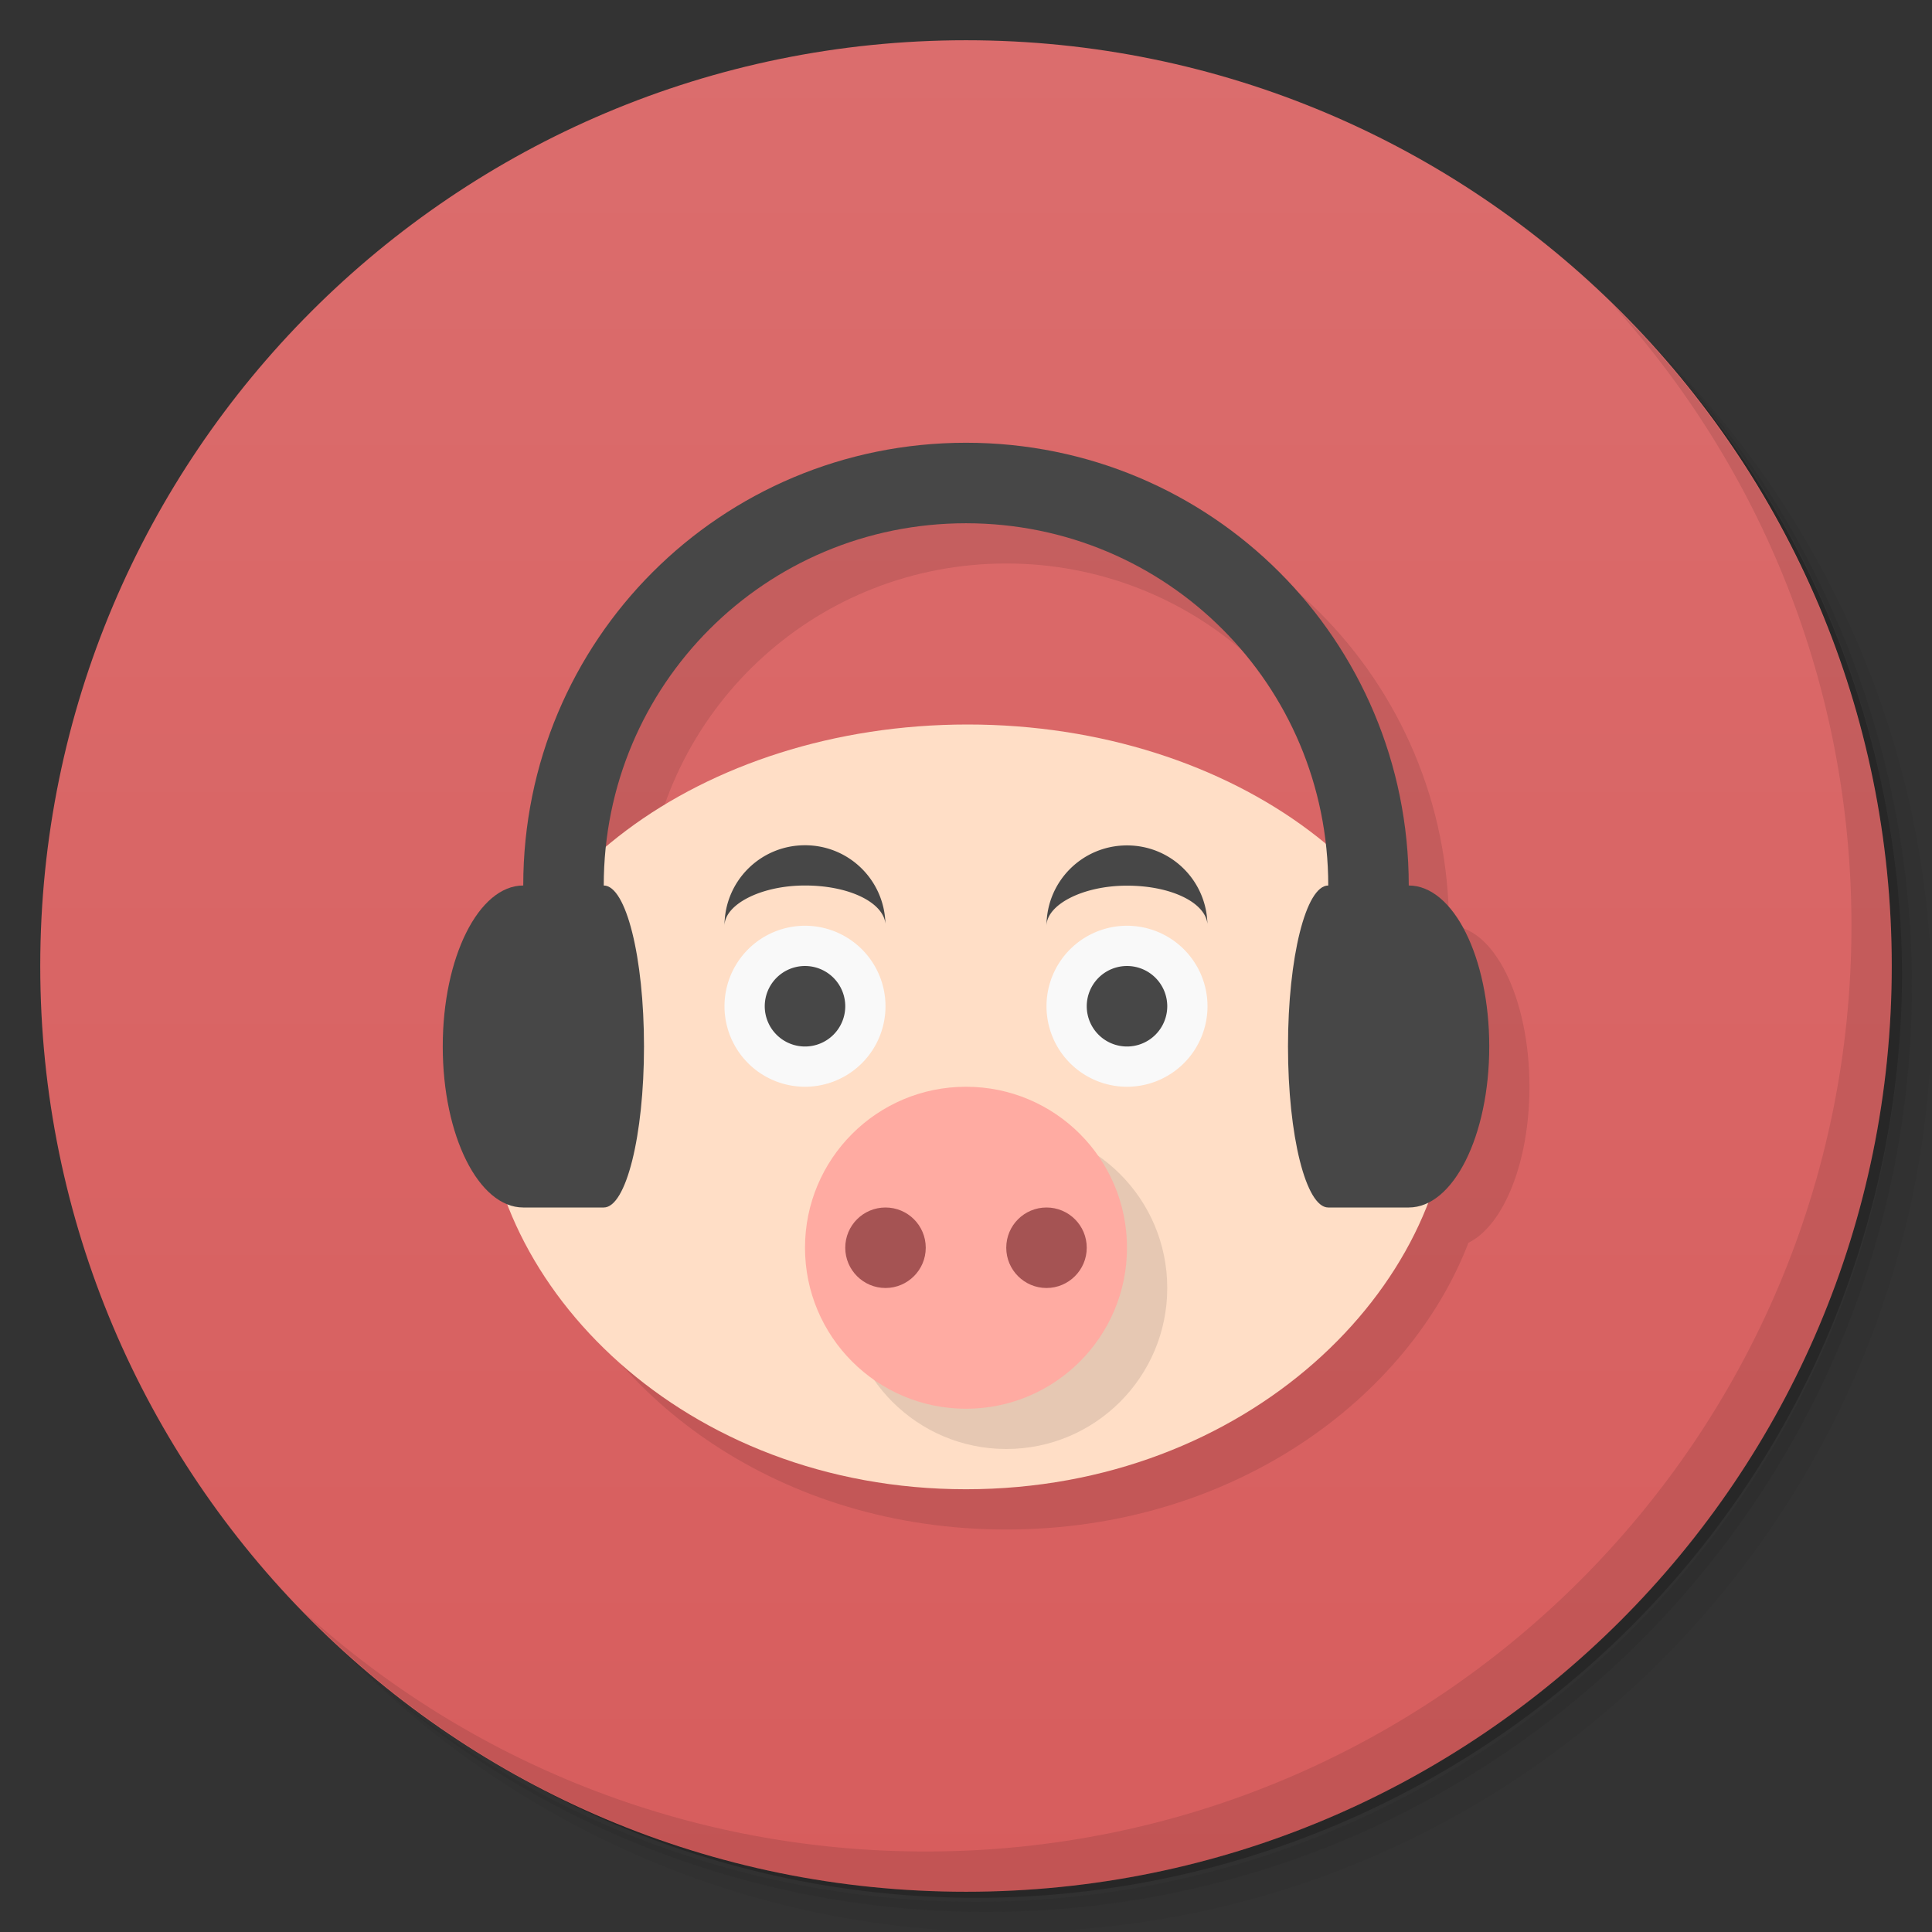 <svg version="1.1" viewBox="0 0 48 48" xmlns="http://www.w3.org/2000/svg">
 <rect x="0" y="0" width="48" height="48" fill="#333333" stroke="none"/>
 <defs>
  <linearGradient id="bg" x1="1" x2="47" gradientTransform="matrix(0 -1 1 0 -1.5e-6 48)" gradientUnits="userSpaceOnUse">
   <stop style="stop-color:#d75d5d" offset="0"/>
   <stop style="stop-color:#db6d6d" offset="1"/>
  </linearGradient>
 </defs>
 <path d="m36.31 5c5.859 4.062 9.688 10.831 9.688 18.5 0 12.426-10.07 22.5-22.5 22.5-7.669 0-14.438-3.828-18.5-9.688 1.037 1.822 2.306 3.499 3.781 4.969 4.085 3.712 9.514 5.969 15.469 5.969 12.703 0 23-10.298 23-23 0-5.954-2.256-11.384-5.969-15.469-1.469-1.475-3.147-2.744-4.969-3.781zm4.969 3.781c3.854 4.113 6.219 9.637 6.219 15.719 0 12.703-10.297 23-23 23-6.081 0-11.606-2.364-15.719-6.219 4.16 4.144 9.883 6.719 16.219 6.719 12.703 0 23-10.298 23-23 0-6.335-2.575-12.06-6.719-16.219z" style="opacity:.05"/>
 <path d="m41.28 8.781c3.712 4.085 5.969 9.514 5.969 15.469 0 12.703-10.297 23-23 23-5.954 0-11.384-2.256-15.469-5.969 4.113 3.854 9.637 6.219 15.719 6.219 12.703 0 23-10.298 23-23 0-6.081-2.364-11.606-6.219-15.719z" style="opacity:.1"/>
 <path d="m31.25 2.375c8.615 3.154 14.75 11.417 14.75 21.13 0 12.426-10.07 22.5-22.5 22.5-9.708 0-17.971-6.135-21.12-14.75a23 23 0 0 0 44.875-7 23 23 0 0 0-16-21.875z" style="opacity:.2"/>
 <path d="m24 1c12.703 0 23 10.297 23 23s-10.297 23-23 23-23-10.297-23-23 10.297-23 23-23z" style="fill:url(#bg)"/>
 <path d="m25 12c-6.094 0-11 4.906-11 11-1.108 0-2 1.784-2 4 0 1.944 0.687 3.556 1.603 3.922 1.485 3.844 5.784 7.078 11.396 7.078 5.634 0 9.996-3.26 11.484-7.123 0.872-0.432 1.516-1.996 1.516-3.877 0-2.216-0.892-4-2-4 0-6.094-4.906-11-11-11zm0 2c4.635 0 8.428 3.469 8.94 7.963-2.196-1.819-5.37-2.963-8.9-2.963-3.578 0-6.789 1.175-8.988 3.039 0.477-4.53 4.288-8.039 8.949-8.039z" style="opacity:.1"/>
 <path d="m36.04 27c0 4.969-5.04 10-12.04 10s-11.96-5.03-11.96-10c0-4.973 5.375-9 12-9 6.629 0 12 4.03 12 9" style="fill:#ffdec6"/>
 <path d="m29 32c0 2.207-1.789 4-4 4s-4-1.793-4-4c0-2.211 1.789-4 4-4s4 1.789 4 4" style="opacity:.1"/>
 <path d="m28 31c0 2.207-1.789 4-4 4s-4-1.793-4-4c0-2.211 1.789-4 4-4s4 1.789 4 4" style="fill:#ffaba2"/>
 <path d="m22 30c-0.551 0-1 0.445-1 1 0 0.551 0.449 1 1 1s1-0.449 1-1c0-0.555-0.449-1-1-1zm4 0c-0.551 0-1 0.445-1 1 0 0.551 0.449 1 1 1s1-0.449 1-1c0-0.555-0.449-1-1-1z" style="fill:#a55353"/>
 <path d="m40.03 7.531c3.712 4.084 5.969 9.514 5.969 15.469 0 12.703-10.297 23-23 23-5.954 0-11.384-2.256-15.469-5.969 4.178 4.291 10.01 6.969 16.469 6.969 12.703 0 23-10.298 23-23 0-6.462-2.677-12.291-6.969-16.469z" style="opacity:.1"/>
 <path d="m24 11c-6.094 0-11 4.906-11 11-1.108 0-2 1.784-2 4s0.892 4 2 4h2c0.554 0 1-1.784 1-4s-0.446-4-1-4c0-4.986 4.014-9 9-9s9 4.014 9 9c-0.554 0-1 1.784-1 4s0.446 4 1 4h2c1.108 0 2-1.784 2-4s-0.892-4-2-4c0-6.094-4.906-11-11-11z" style="fill:#474747"/>
 <path d="m20 23a2 2 0 0 0-2 2 2 2 0 0 0 2 2 2 2 0 0 0 2-2 2 2 0 0 0-2-2zm8 0a2 2 0 0 0-2 2 2 2 0 0 0 2 2 2 2 0 0 0 2-2 2 2 0 0 0-2-2z" style="fill:#f9f9f9"/>
 <path d="m20 21c-1.108 0-2 0.892-2 2 2e-3 -0.527 0.9-1 2-1s1.944 0.421 1.998 0.949c-0.027-1.084-0.907-1.949-1.998-1.949zm8 0.004c-1.108 0-2 0.892-2 2 2e-3 -0.527 0.9-1 2-1s1.944 0.421 1.998 0.949c-0.027-1.084-0.907-1.949-1.998-1.949zm-8 2.996a1 1 0 0 0-1 1 1 1 0 0 0 1 1 1 1 0 0 0 1-1 1 1 0 0 0-1-1zm8 0a1 1 0 0 0-1 1 1 1 0 0 0 1 1 1 1 0 0 0 1-1 1 1 0 0 0-1-1z" style="fill:#474747"/>
</svg>
